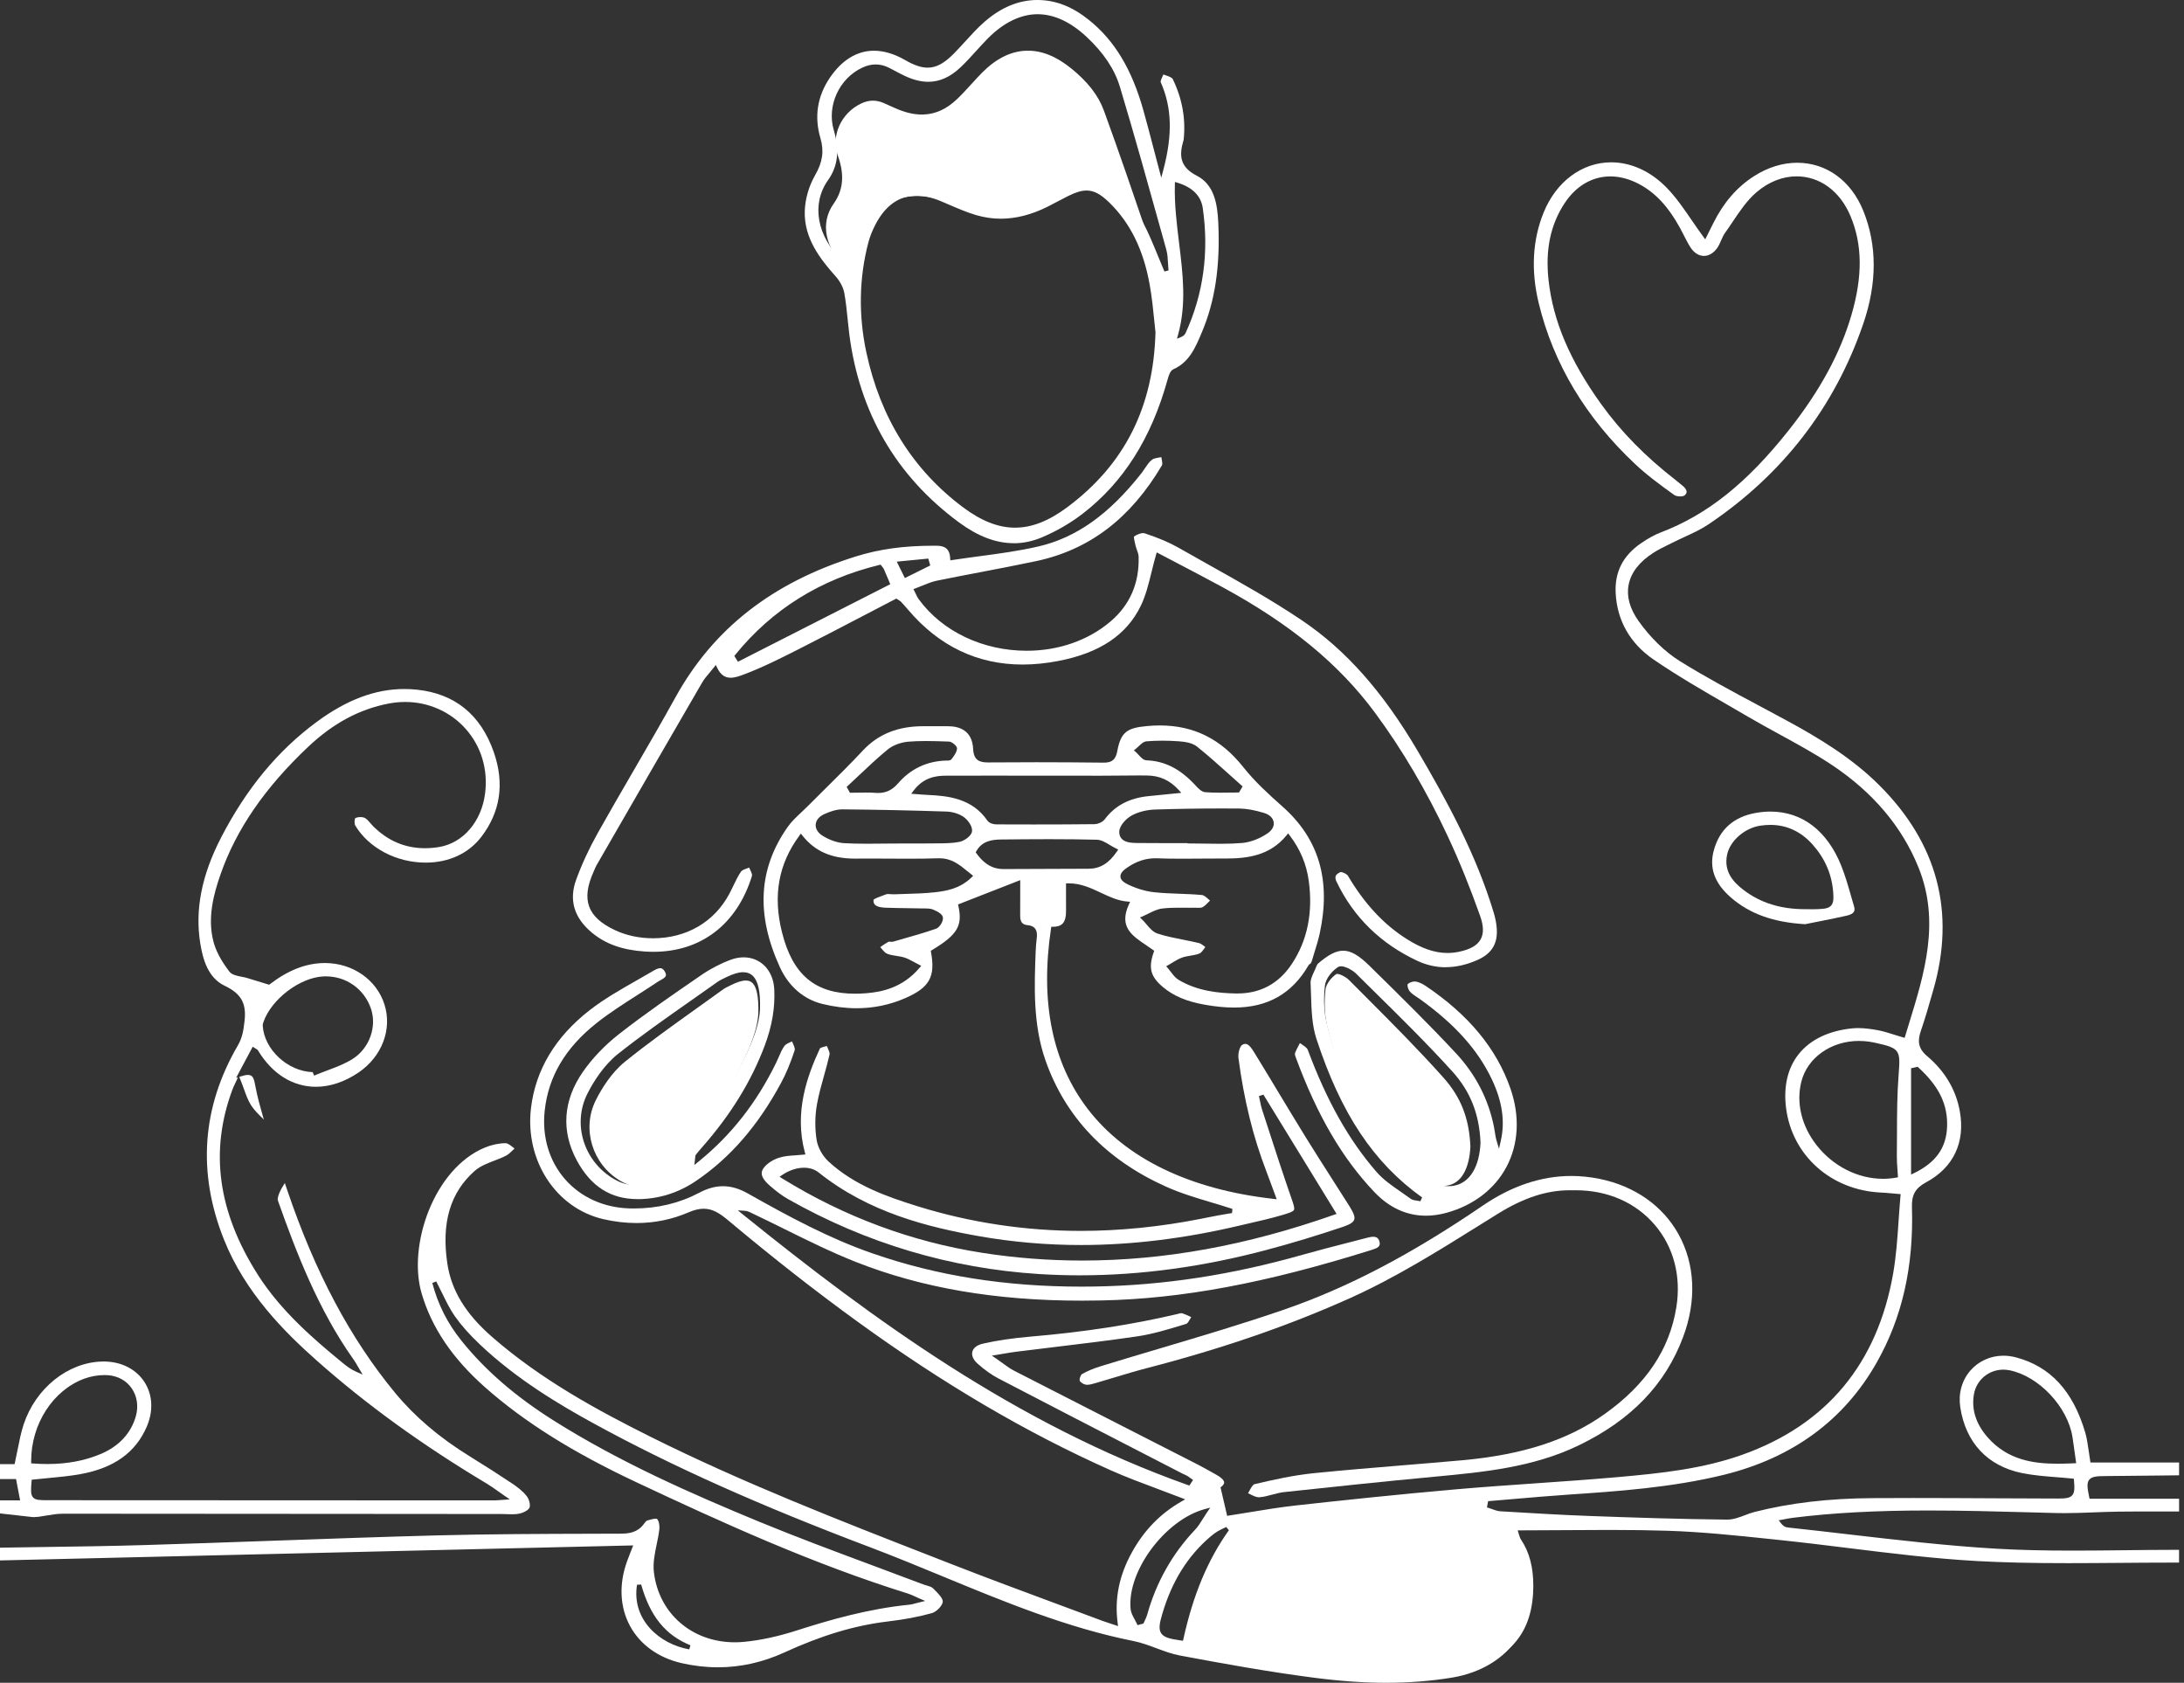 <svg width="431" height="332" viewBox="0 0 431 332" fill="none" xmlns="http://www.w3.org/2000/svg">
<rect x="0" y="0" width="431" height="332" fill="#333333" stroke="none"/>
<path d="M273.67 332C269.231 332 264.581 331.681 259.465 331.021C250.33 329.844 241.295 328.202 232.821 326.613C231.273 326.323 229.732 325.748 228.243 325.193C226.774 324.643 225.251 324.075 223.69 323.764C210.612 321.155 198.191 316.025 186.173 311.062C181.44 309.108 176.546 307.087 171.678 305.247C149.915 297.02 132.638 289.289 117.317 280.918C110.614 277.259 101.984 272.162 94.671 265.22C92.592 263.246 90.977 261.418 89.731 259.636C88.805 258.308 88.065 256.796 87.282 255.195C86.908 254.43 86.52 253.64 86.091 252.817L85.313 253.119C86.453 257.422 88.292 261.052 91.094 264.544C95.757 270.347 101.69 275.481 109.234 280.242C122.257 288.457 136.416 294.692 149.776 300.205C157.161 303.251 164.773 306.083 172.132 308.819C175.418 310.041 178.814 311.306 182.147 312.571C182.378 312.659 182.626 312.73 182.862 312.798C183.367 312.945 183.842 313.079 184.116 313.352L184.314 313.546C185.067 314.289 186.098 315.31 186.051 316.008C186.005 316.756 184.831 317.991 183.927 318.247C181.402 318.966 178.608 319.495 175.136 319.911C168.631 320.697 162.164 322.638 154.779 326.021C150.546 327.962 146.136 328.945 141.68 328.945C139.324 328.945 136.921 328.668 134.531 328.126C129.957 327.084 126.339 324.487 124.344 320.819C122.308 317.071 122.106 312.504 123.772 307.961C123.919 307.554 124.079 307.15 124.294 306.6L124.954 304.898L0 307.861V305.344C2.874 305.293 5.752 305.255 8.626 305.213C15.169 305.121 21.935 305.029 28.588 304.827C36.928 304.575 45.406 304.272 53.603 303.982C64.27 303.604 75.298 303.209 86.15 302.923C96.472 302.65 106.975 302.621 117.128 302.596L122.527 302.579C124.155 302.575 125.83 302.339 127.063 300.667C127.26 300.398 127.53 300.033 127.732 299.978L128.03 299.898C128.476 299.776 129.028 299.621 129.402 299.621C129.596 299.621 129.646 299.663 129.646 299.663C130.025 299.995 130.197 300.965 130.122 301.667C130.012 302.663 129.802 303.692 129.591 304.688C129.217 306.495 128.826 308.365 129.04 310.172C130 318.319 136.568 324.012 145.021 324.012C145.615 324.012 146.221 323.983 146.822 323.924C150.062 323.613 153.534 322.865 157.136 321.71C163.62 319.626 171.345 317.39 179.513 316.588C179.853 316.554 180.182 316.466 180.594 316.352C180.813 316.294 181.065 316.222 181.364 316.151L182.584 315.852L181.427 315.357C181.103 315.218 180.817 315.088 180.556 314.966C180.047 314.735 179.609 314.533 179.151 314.39C160.35 308.533 142.396 300.339 125.611 292.448C112.954 286.498 103.461 280.54 95.727 273.704C89.285 268.006 85.191 261.947 83.205 255.182C80.419 245.686 85.641 230.539 95.706 226.396C97.036 225.849 98.466 225.547 99.733 225.547H99.783C100.2 225.547 100.709 225.946 101.201 226.328C101.315 226.417 101.429 226.505 101.542 226.589C101.45 226.677 101.357 226.77 101.265 226.858C100.802 227.312 100.368 227.74 99.859 228.005C99.14 228.379 98.332 228.69 97.553 228.988C96.173 229.518 94.747 230.064 93.661 231.022C88.843 235.291 87.08 241.262 88.279 249.279C89.075 254.594 91.877 259.195 97.099 263.754C106.747 272.174 117.843 278.208 128.396 283.473C146.473 292.49 165.581 299.936 184.057 307.138L188.008 308.68C194.854 311.352 201.86 313.949 208.635 316.462C211.597 317.558 214.555 318.655 217.513 319.764C217.984 319.941 218.468 320.1 219.032 320.281C219.327 320.378 219.646 320.483 220.004 320.6L220.644 320.815L220.555 320.147C219.933 315.361 220.858 310.814 223.387 306.243C225.79 301.902 228.975 298.629 233.124 296.247L233.886 295.81L233.065 295.49C231.525 294.894 229.993 294.322 228.508 293.768C225.264 292.557 222.205 291.415 219.184 290.07C202.609 282.683 186.3 273.111 169.317 260.813C160.935 254.741 152.557 248.182 143.704 240.766C142.017 239.35 140.616 238.472 138.861 238.472C137.973 238.472 137.001 238.703 135.895 239.182C132.65 240.585 129.187 241.295 125.611 241.295C123.456 241.295 121.243 241.035 119.038 240.522C109.693 238.346 103.566 228.934 104.786 218.631C105.683 211.08 109.588 204.567 116.4 199.273C119.244 197.063 122.476 195.227 125.598 193.449C126.616 192.869 127.635 192.289 128.645 191.697L128.75 191.634C129.217 191.357 129.798 191.016 130.281 191.016C130.513 191.016 130.854 191.084 131.19 191.663C131.388 192.004 131.46 192.289 131.401 192.5C131.304 192.852 130.816 193.121 130.349 193.382C130.151 193.491 129.949 193.605 129.764 193.726C128.455 194.605 127.1 195.47 125.792 196.306C123.086 198.033 120.288 199.815 117.734 201.84C111.553 206.74 108.203 212.408 107.488 219.177C106.949 224.286 108.38 229.076 111.519 232.665C114.633 236.219 119.148 238.262 124.231 238.409C124.534 238.417 124.837 238.421 125.135 238.421C129.772 238.421 134.106 237.371 138.024 235.303C139.644 234.446 141.167 234.03 142.678 234.03C144.268 234.03 145.863 234.493 147.554 235.446C155.591 239.972 163.523 244.283 172.204 247.291C184.911 251.699 198.384 253.842 213.394 253.842C214.248 253.842 215.102 253.834 215.956 253.821C229.526 253.602 242.962 251.556 257.028 247.564C260.062 246.703 263.168 245.909 266.176 245.136C267.384 244.825 268.596 244.514 269.803 244.199C270.152 244.106 270.603 244.005 271.007 244.005C271.68 244.005 272.046 244.291 272.227 244.959C272.492 245.921 271.916 246.216 270.636 246.615L270.531 246.648C249.656 253.178 233.259 256.237 217.362 256.569C216.066 256.594 214.77 256.611 213.507 256.611C196.495 256.611 181.898 254.111 168.888 248.968C164.099 247.077 159.387 244.745 154.83 242.493C152.789 241.484 150.677 240.438 148.585 239.446L148.362 239.337C147.954 239.136 147.491 238.909 146.915 238.875L145.602 238.795L146.624 239.619C172.153 260.212 200.459 280.931 234.407 292.982L234.719 293.091L235.442 291.978L235.11 291.747C235.03 291.692 234.95 291.633 234.87 291.574C234.677 291.431 234.475 291.284 234.256 291.158C234.062 291.049 233.869 290.961 233.675 290.877C233.545 290.818 233.414 290.763 233.288 290.696L225.297 286.578C216.045 281.813 206.48 276.885 197.097 271.99C195.704 271.263 194.295 270.267 192.91 269.027C192.069 268.275 191.698 267.418 191.888 266.674C192.077 265.931 192.83 265.355 193.945 265.099C196.685 264.468 199.781 264.01 203.409 263.699C213.941 262.8 223.383 261.351 232.266 259.266C232.354 259.245 232.447 259.22 232.543 259.195C232.758 259.136 232.981 259.077 233.149 259.077C233.2 259.077 233.242 259.082 233.28 259.094C233.814 259.258 234.319 259.498 234.858 259.75C234.929 259.783 235.005 259.817 235.076 259.855C235.013 259.96 234.95 260.069 234.891 260.174C234.643 260.611 234.361 261.107 234.088 261.191L233.33 261.422C230.423 262.304 227.418 263.216 224.41 263.657C218.897 264.464 213.272 265.141 207.831 265.796C205.378 266.09 202.925 266.389 200.476 266.695C199.794 266.779 199.129 266.893 198.283 267.036C197.837 267.111 197.345 267.195 196.777 267.288L195.738 267.456L196.605 268.048C197.08 268.372 197.505 268.683 197.905 268.973C198.704 269.557 199.399 270.061 200.164 270.452C207.995 274.469 215.969 278.532 223.677 282.465C227.877 284.608 232.076 286.746 236.276 288.894C237.353 289.444 238.43 290.049 239.469 290.637L240.126 291.007C241.026 291.511 241.54 292.024 241.577 292.448C241.598 292.713 241.43 292.995 241.068 293.284L240.866 293.448L242.171 299.062L242.558 299.003C243.833 298.81 245.137 298.591 246.471 298.373C249.492 297.873 252.614 297.36 255.762 297.011C264.409 296.058 275.829 294.835 287.484 293.818C292.673 293.368 297.958 292.999 303.07 292.646C308.326 292.28 313.762 291.902 319.102 291.436C328.073 290.646 336.131 289.767 343.94 286.973C360.523 281.036 370.504 269.006 373.609 251.212C374.198 247.833 374.43 244.468 374.674 240.909C374.783 239.312 374.897 237.657 375.044 236.014L375.082 235.589L374.657 235.556C374.131 235.514 373.672 235.472 373.256 235.434C372.469 235.362 371.846 235.308 371.215 235.282C361.352 234.837 353.639 227.963 352.465 218.563C351.935 214.328 352.802 210.66 354.973 207.954C357.27 205.084 360.948 203.332 365.606 202.882C365.955 202.849 366.326 202.832 366.709 202.832C368.059 202.832 369.439 203.046 370.491 203.235C371.59 203.433 372.675 203.773 373.824 204.139C374.354 204.307 374.901 204.479 375.469 204.643L375.869 204.76L375.991 204.361C376.235 203.555 376.483 202.748 376.731 201.941C379.774 192.071 382.917 181.869 378.629 171.205C375.389 163.141 369.629 156.318 361.508 150.918C358.2 148.717 354.645 146.78 351.211 144.901C349.196 143.8 347.117 142.666 345.11 141.489C343.734 140.683 342.35 139.884 340.965 139.082C336.072 136.254 331.014 133.334 326.293 130.098C321.698 126.951 319.123 122.434 318.845 117.035C318.63 112.883 320.246 109.673 323.785 107.219C325.224 106.224 326.516 105.513 327.736 105.047C336.951 101.526 344.757 95.295 353.033 84.836C359.13 77.134 363.166 69.714 365.37 62.151C367.617 54.444 367.546 48.222 365.156 42.566C363.098 37.696 359.13 34.793 354.54 34.793C351.767 34.793 349.032 35.881 346.625 37.936C344.769 39.524 343.355 41.633 341.984 43.679C341.491 44.415 340.982 45.171 340.465 45.89C340.107 46.385 339.863 46.944 339.627 47.486C339.408 47.986 339.202 48.457 338.92 48.869C338.197 49.915 337.254 50.491 336.261 50.491C335.268 50.491 334.309 49.894 333.61 48.81C333.114 48.041 332.684 47.196 332.272 46.377C332.028 45.902 331.788 45.423 331.531 44.957C329.226 40.751 326.659 38.003 323.452 36.309C321.567 35.314 319.665 34.805 317.793 34.805C314.225 34.805 311.023 36.675 308.78 40.074C305.982 44.31 304.942 49.268 305.595 55.234C306.478 63.298 309.769 71.071 315.954 79.693C319.863 85.147 324.69 90.068 330.707 94.736C330.921 94.904 331.132 95.08 331.342 95.253C331.561 95.438 331.784 95.622 332.011 95.799C332.537 96.206 332.84 96.66 332.844 97.038C332.844 97.295 332.71 97.53 332.423 97.749C332.314 97.837 332.02 97.938 331.565 97.938C331.111 97.938 330.648 97.828 330.421 97.669C327.694 95.715 325.051 93.778 322.72 91.589C312.975 82.462 306.567 71.785 303.667 59.852C302.102 53.407 302.422 47.39 304.61 41.969C307.088 35.835 312.205 32.024 317.957 32.024C321.942 32.024 325.88 33.856 329.049 37.179C330.846 39.066 332.323 41.217 333.884 43.495C334.599 44.537 335.335 45.608 336.11 46.663L336.518 47.217L338.129 43.995C340.149 39.944 342.77 36.923 346.141 34.759C348.842 33.024 351.788 32.108 354.662 32.108C360.426 32.108 365.299 35.646 367.702 41.57C370.449 48.352 370.453 55.852 367.706 63.869C362.08 80.302 351.788 93.626 337.119 103.476C335.676 104.446 334.031 105.198 332.445 105.929C331.658 106.291 330.846 106.665 330.059 107.064C329.752 107.219 329.444 107.371 329.137 107.522C328.195 107.984 327.218 108.463 326.314 109.043C323.528 110.825 321.875 112.951 321.403 115.363C320.957 117.653 321.614 120.056 323.352 122.51C325.683 125.796 328.578 128.611 331.51 130.434C336.602 133.603 341.984 136.477 347.193 139.254C349.011 140.225 350.828 141.195 352.638 142.179C358.874 145.569 365.404 149.465 370.899 154.952C382.37 166.41 385.947 179.991 381.524 195.319L381.242 196.298C380.577 198.617 379.887 201.017 379.088 203.332C378.444 205.189 378.402 206.752 380.274 208.332C383.809 211.319 385.993 214.988 386.759 219.24C387.861 225.375 385.505 230.35 380.123 233.249C377.998 234.392 377.236 235.724 377.312 238.157C377.67 249.917 375.389 259.956 370.336 268.855C363.889 280.208 353.728 287.65 340.136 290.982C329.878 293.495 319.114 294.226 309.617 294.869C306.028 295.112 302.384 295.427 298.858 295.73C297.234 295.869 295.614 296.007 293.99 296.142L293.67 296.167L293.443 297.402L293.804 297.511C294.027 297.579 294.25 297.659 294.469 297.743C294.987 297.932 295.517 298.129 296.085 298.163L297.604 298.255C302.885 298.57 308.342 298.898 313.72 299.091C322.38 299.406 331.607 299.717 340.831 299.806H340.877C342.064 299.806 343.229 299.364 344.353 298.936C344.98 298.696 345.628 298.453 346.259 298.293C353.273 296.516 360.86 295.625 369.46 295.57C372.145 295.553 374.834 295.545 377.518 295.545C382.786 295.545 388.143 295.574 393.323 295.6C397.568 295.621 401.814 295.642 406.056 295.65H406.123C407.629 295.65 408.429 295.558 408.917 295.032C409.447 294.457 409.409 293.49 409.291 292.087L409.262 291.742L408.917 291.705C407.869 291.595 406.805 291.511 405.774 291.431C403.527 291.255 401.204 291.07 398.991 290.616C392.237 289.225 387.928 284.633 386.855 277.679C386.435 274.964 387.133 272.389 388.82 270.427C390.436 268.548 392.814 267.468 395.347 267.468C396.167 267.468 397 267.578 397.829 267.796C404.621 269.586 409.098 274.435 411.505 282.616C411.837 283.75 412.01 284.961 412.19 286.238C412.279 286.868 412.371 287.515 412.485 288.192L412.544 288.541H430.031V291.066L425.954 291.112C422.432 291.15 418.91 291.192 415.388 291.217C413.865 291.23 412.826 291.284 412.3 291.94C411.803 292.557 411.896 293.495 412.291 295.352L412.363 295.684H430.031V298.205H424.254C422.432 298.205 420.269 298.205 418.044 298.234C416.449 298.255 414.825 298.318 413.259 298.377C411.315 298.453 409.304 298.528 407.335 298.528C406.767 298.528 406.199 298.52 405.631 298.507C403.859 298.461 402.092 298.415 400.32 298.364C393.853 298.188 387.163 298.007 380.586 298.007C370.193 298.007 361.668 298.465 353.757 299.457C353.277 299.516 352.806 299.608 352.343 299.696C352.129 299.738 351.914 299.776 351.699 299.818L351.022 299.94L351.438 300.486C351.855 301.037 352.263 301.301 352.764 301.356C356.845 301.789 360.99 302.272 365.004 302.739C374.451 303.835 384.217 304.974 393.857 305.541C398.288 305.802 403.106 305.924 409.018 305.924C412.426 305.924 415.893 305.886 419.247 305.848C422.596 305.81 426.064 305.768 429.468 305.768H430.023V308.289C429.417 308.289 428.807 308.289 428.201 308.289C424.848 308.289 421.439 308.319 418.14 308.344C414.846 308.369 411.437 308.398 408.088 308.398C400.872 308.398 395.321 308.268 390.091 307.978C381.655 307.508 373.104 306.449 364.836 305.428C360.405 304.881 355.823 304.314 351.308 303.844L349.431 303.646C342.783 302.949 335.912 302.23 329.125 302.007C325.708 301.898 322.034 301.844 317.562 301.844C314.654 301.844 311.696 301.865 308.835 301.886C305.965 301.907 302.998 301.928 300.074 301.928H299.506L299.674 302.47C299.872 303.112 300.087 303.772 300.301 304.44C300.777 305.915 301.273 307.445 301.66 308.991C302.94 314.075 302.203 319.079 299.578 323.08C296.851 327.235 292.222 330.042 286.542 330.979C282.473 331.651 278.139 331.996 273.653 331.996L273.67 332ZM281.227 296.932C280.584 296.932 279.94 296.969 279.313 297.041C271.284 297.982 263.147 299.138 255.278 300.259C253.313 300.541 251.352 300.818 249.387 301.096C248.718 301.188 247.961 301.575 247.359 302.121C242.318 306.701 239.006 312.688 236.945 320.966C236.57 322.466 236.457 323.348 236.865 324.017C237.311 324.743 238.321 325.029 239.705 325.357C250.203 327.828 261.022 328.765 271.209 329.513H271.238H271.268C272.694 329.403 274.15 329.315 275.559 329.231C278.69 329.038 281.926 328.84 285.09 328.424C294.057 327.248 298.854 322.453 299.342 314.176C299.767 306.974 297.007 301.995 291.133 299.381C287.379 297.709 284.232 296.932 281.227 296.932ZM125.712 312.659C124.601 319.579 130.197 324.395 136.025 325.407L136.257 324.605C131.304 322.588 128.304 318.886 126.532 312.613L125.712 312.659ZM241.99 301.264C241.821 301.348 241.653 301.428 241.481 301.507C241.085 301.696 240.677 301.89 240.286 302.121C239.844 302.386 239.398 302.713 238.88 303.155C234.378 306.995 231.268 311.983 229.371 318.403C228.811 320.298 228.622 321.407 229.143 322.214C229.686 323.05 230.843 323.344 233.073 323.655L233.456 323.71L233.541 323.332C235.48 314.588 238.333 307.772 242.52 301.89L241.99 301.272V301.264ZM237.736 297.738C229.901 299.881 222.39 310.008 223.118 317.445C223.189 318.172 223.551 318.832 223.905 319.474C224.06 319.76 224.208 320.029 224.33 320.302L224.477 320.63L225.651 320.315L225.731 320.13C225.798 319.979 225.87 319.832 225.941 319.68C226.105 319.336 226.274 318.983 226.383 318.596C228.167 312.18 231.361 306.516 235.872 301.768C236.419 301.192 236.844 300.512 237.336 299.722C237.584 299.322 237.87 298.869 238.199 298.381L238.834 297.44L237.74 297.738H237.736ZM395.342 270.221C392.464 270.221 390.028 272.263 389.544 275.078C389.031 278.065 389.931 280.91 392.216 283.536C396.235 288.154 401.499 288.78 406.114 288.78C407.032 288.78 408.033 288.755 409.258 288.696L409.72 288.675L409.657 288.217C409.573 287.612 409.493 287.053 409.422 286.519C409.27 285.427 409.144 284.486 408.993 283.528C408.046 277.544 402.353 271.506 396.559 270.342C396.159 270.263 395.751 270.221 395.351 270.221H395.342ZM366.852 205.366C361.36 205.366 356.69 208.66 355.491 213.383C354.43 217.551 355.512 222.11 358.461 225.891C361.718 230.072 366.629 232.568 371.594 232.568C372.461 232.568 373.332 232.492 374.186 232.341L374.552 232.274L374.531 231.904C374.506 231.476 374.476 231.055 374.447 230.639C374.384 229.761 374.32 228.929 374.333 228.097C374.35 226.665 374.354 225.232 374.358 223.803C374.367 219.937 374.375 215.942 374.682 212.046L374.691 211.916C375.053 207.265 374.956 206.807 370.306 205.786C369.864 205.689 369.351 205.58 368.833 205.508C368.177 205.416 367.512 205.37 366.86 205.37L366.852 205.366ZM377.14 210.756V231.732L377.746 231.438C381.995 229.375 384.061 226.501 384.242 222.391C384.436 217.988 382.694 214.357 378.6 210.618L378.44 210.471L377.144 210.756H377.14Z" fill="white"/>
<path d="M6.801 299.323C6.666 299.323 6.532 299.319 6.402 299.302C4.722 299.125 3.041 298.932 1.361 298.738L0 298.582V296.012H3.97L3.167 291.805H0V288.861H2.882L2.953 288.533C3.142 287.679 3.31 286.837 3.47 286.025C3.814 284.288 4.138 282.643 4.654 281.066C7.003 273.914 13.362 268.794 20.125 268.618C20.235 268.618 20.344 268.614 20.449 268.614C23.877 268.614 26.805 270.073 28.477 272.614C30.123 275.121 30.304 278.344 28.968 281.457C26.775 286.564 22.499 289.63 15.895 290.829C13.795 291.212 11.619 291.414 9.515 291.612C8.54 291.704 7.57 291.793 6.599 291.902L6.255 291.94L6.225 292.285C6.095 293.959 6.02 294.881 6.532 295.436C7.011 295.953 7.809 295.979 9.296 295.979C35.206 296 61.12 296.008 87.03 296.012H97.712C97.939 296.012 98.157 295.995 98.523 295.966C98.746 295.949 99.027 295.924 99.401 295.899L100.602 295.814L99.611 295.133C99.111 294.788 98.662 294.472 98.25 294.178C97.448 293.61 96.754 293.122 96.028 292.685C83.287 285.062 72.306 277.115 62.456 268.382C56.155 262.8 48.392 255.047 44.208 244.58C38.911 231.333 39.835 218.431 46.951 206.232C47.871 204.658 48.056 203.131 48.249 201.516C48.682 197.961 47.615 196.051 44.322 194.474C41.028 192.896 40.033 189.228 39.537 186.208C38.436 179.548 39.781 172.679 43.649 165.208C48.657 155.536 54.827 148.078 62.519 142.411C68.429 138.053 74.079 135.937 79.788 135.937C80.624 135.937 81.477 135.983 82.317 136.072C89.785 136.867 94.877 141.015 97.448 148.397C99.59 154.552 98.762 160.176 94.982 165.111C92.474 168.384 88.576 170.188 84.001 170.188C78.217 170.188 72.756 167.303 70.088 162.831C69.9 162.511 69.958 161.602 70.101 161.43C70.324 161.295 70.723 161.199 71.143 161.199C71.437 161.199 71.71 161.245 71.912 161.333C72.328 161.51 72.684 161.926 73.063 162.368C73.231 162.566 73.403 162.768 73.588 162.953C76.469 165.864 79.927 167.345 83.862 167.345C84.753 167.345 85.677 167.269 86.614 167.117C91.382 166.348 95.049 162.074 95.738 156.483C96.318 151.767 94.965 147.274 91.928 143.833C88.933 140.438 84.573 138.491 79.969 138.491C78.893 138.491 77.797 138.596 76.717 138.802C70.933 139.908 65.732 142.701 60.822 147.333C52.273 155.402 46.611 163.638 43.515 172.519C42.15 176.431 40.915 181.059 42.108 185.715C42.582 187.571 43.607 189.518 45.25 191.668C45.754 192.328 46.728 192.518 47.674 192.703C48.069 192.779 48.438 192.85 48.766 192.951C49.652 193.224 50.543 193.498 51.513 193.792L53.114 194.28L53.286 194.15C56.907 191.386 60.419 190.027 64.023 189.998H64.132C69.584 189.998 74.302 193.275 75.864 198.151C77.431 203.039 75.394 208.432 70.79 211.574C68.068 213.43 65.153 214.414 62.355 214.414C57.768 214.414 53.706 211.869 50.921 207.25C50.824 207.09 50.685 207.01 50.526 206.922C50.455 206.88 50.366 206.829 50.257 206.758L49.875 206.505L46.59 212.66L46.964 212.533L46.716 213.08C46.602 213.329 46.497 213.551 46.397 213.766C46.187 214.204 46.01 214.582 45.859 214.986C41.343 227.156 42.994 239.107 50.904 251.53C55.411 258.606 61.851 264.163 67.534 268.816C68.454 269.569 69.248 270.183 70.366 270.666L71.567 271.184L70.895 270.061C70.786 269.88 70.681 269.699 70.576 269.514C70.345 269.11 70.109 268.698 69.832 268.307C62.783 258.412 58.398 246.894 54.844 236.869C54.68 236.403 55.075 235.485 55.21 235.183C55.453 234.619 55.798 234.068 56.159 233.487C56.176 233.458 56.193 233.433 56.209 233.403C56.356 233.828 56.508 234.27 56.655 234.711C62.158 251.008 69.147 264.138 78.015 274.848C81.909 279.551 86.744 283.653 92.789 287.38C95.914 289.307 98.624 291.044 101.081 292.693C102.005 293.311 103.165 294.157 103.967 295.204C104.438 295.819 104.702 296.925 104.496 297.438C104.299 297.93 103.329 298.448 102.539 298.62C102.123 298.713 101.652 298.755 101.056 298.755C100.728 298.755 100.401 298.742 100.073 298.73C99.737 298.717 99.405 298.704 99.073 298.704L80.565 298.688C60.755 298.667 40.268 298.646 20.121 298.646H12.337C11.262 298.646 10.191 298.831 9.153 299.007C8.632 299.096 8.091 299.188 7.565 299.256C7.284 299.289 7.036 299.306 6.809 299.306L6.801 299.323ZM20.579 271.293C19.285 271.293 17.899 271.542 16.672 271.987C10.447 274.263 6.12 280.977 6.15 288.314V288.705L6.54 288.734C7.494 288.806 8.435 288.84 9.338 288.84C13.22 288.84 16.639 288.204 19.789 286.896C23.444 285.382 25.876 282.774 26.821 279.358C27.359 277.414 27.048 275.42 25.973 273.88C24.923 272.379 23.28 271.47 21.348 271.319C21.1 271.298 20.84 271.289 20.583 271.289L20.579 271.293ZM61.99 212.214L62.376 212.05C63.111 211.743 63.876 211.452 64.619 211.175C66.304 210.544 68.047 209.892 69.584 208.924C72.911 206.825 74.453 202.513 73.172 198.895C71.819 195.088 68.333 192.627 64.287 192.627C64.14 192.627 63.993 192.627 63.846 192.636C59.2 192.846 53.555 197.124 52 201.617C51.92 201.848 51.832 202.101 51.849 202.37C52.135 207.082 56.797 211.377 61.704 211.52L61.99 212.205V212.214ZM51.9 220.711C51.009 219.841 50.169 219.02 49.568 218.091C48.976 217.169 48.594 216.118 48.153 214.898C47.947 214.326 47.732 213.732 47.48 213.114L47.216 212.466L47.581 212.344C48.119 212.163 48.568 212.075 48.925 212.075C49.896 212.075 50.114 212.723 50.404 214.313L50.417 214.393C50.757 216.248 51.265 218.044 51.799 219.942C51.887 220.253 51.975 220.568 52.063 220.884C52.005 220.829 51.95 220.774 51.891 220.716L51.9 220.711Z" fill="white"/>
<path d="M213.18 251.614C210.467 251.614 207.724 251.526 205.032 251.357C187.561 250.249 170.914 245.284 155.563 236.598C154.415 235.946 153.254 235.095 151.912 233.92C150.406 232.601 149.989 231.59 150.561 230.647C151.104 229.75 152.328 228.878 153.679 228.427C154.714 228.082 155.875 228.006 156.994 227.93C157.477 227.896 157.978 227.867 158.458 227.812L158.941 227.757L158.815 227.286C156.708 219.392 159.307 212.224 161.806 206.858C161.878 206.706 162.475 206.55 162.795 206.466C162.921 206.432 163.047 206.398 163.174 206.365C163.228 206.495 163.287 206.63 163.346 206.761C163.556 207.237 163.779 207.725 163.704 208.058C163.392 209.444 163.001 210.842 162.622 212.198C162.109 214.035 161.575 215.934 161.23 217.842C160.818 220.121 160.792 222.551 161.15 224.872C161.381 226.372 162.311 228.056 163.514 229.164C168.621 233.869 175.054 236.118 181.2 238.022C191.545 241.223 202.339 242.845 213.29 242.845C221.009 242.845 229.007 242.04 237.059 240.448L238.127 240.233C238.868 240.086 239.608 239.934 240.348 239.8C241.072 239.665 241.8 239.547 242.427 239.442L243.142 239.324L243.205 238.506C241.867 238.064 240.466 237.647 239.116 237.243C236.099 236.341 232.978 235.411 230.067 234.101C218.237 228.777 210.248 220.399 206.319 209.204C203.82 202.09 204.119 194.449 204.384 187.706C204.418 186.863 204.489 185.958 204.603 185.023C204.666 184.492 204.695 183.725 204.249 183.178C203.938 182.794 203.458 182.584 202.79 182.525C201.746 182.436 201.309 181.872 201.326 180.634C201.342 179.286 201.338 177.963 201.334 176.43C201.334 175.748 201.334 173.646 201.334 173.646L189.067 178.439L189.142 178.789C189.988 182.664 188.915 184.441 183.934 187.436L183.686 187.588L183.737 187.874C184.612 192.714 183.434 194.824 178.693 196.905C175.647 198.24 172.403 198.918 169.051 198.918C166.871 198.918 164.595 198.632 162.286 198.067C158.609 197.17 155.635 194.596 153.91 190.827C149.148 180.415 149.657 171.351 155.467 163.12C156.199 162.084 157.175 161.17 158.117 160.286C158.525 159.902 158.95 159.506 159.35 159.102C160.511 157.931 161.684 156.773 162.854 155.615C165.323 153.172 167.877 150.649 170.287 148.067C173.299 144.844 177.182 143.278 182.159 143.278H183.362H187.073C189.239 143.278 191.856 144.053 192.041 147.738C192.15 149.97 193.244 150.421 194.969 150.421H195.057C198.288 150.396 201.477 150.383 204.535 150.383C209.066 150.383 213.513 150.413 217.762 150.463H217.85C219.466 150.463 220.181 149.848 220.488 148.189C221.203 144.331 222.52 143.602 226.377 143.244C227.236 143.164 228.085 143.126 228.897 143.126C235.59 143.126 240.967 145.809 245.342 151.331C247.618 154.203 250.415 156.752 253.087 159.119C260.293 165.5 262.699 173.684 260.445 184.138C260.167 185.427 259.763 186.716 259.376 187.967C259.195 188.548 259.014 189.125 258.846 189.706L258.627 190.115C258.514 190.17 258.345 190.258 258.24 190.431C254.98 196.05 250.171 198.783 243.537 198.783C241.762 198.783 239.865 198.598 237.74 198.219C234.152 197.579 231.615 196.509 229.52 194.757C227.055 192.693 226.588 190.957 227.673 187.883L227.778 187.588L227.526 187.402C227.08 187.078 226.609 186.758 226.15 186.45C223.382 184.593 220.77 182.841 222.772 178.456L223.02 177.913L222.423 177.862C220.593 177.706 218.982 176.944 217.27 176.14C215.322 175.221 213.307 174.274 210.926 174.274L210.374 174.282V174.695C210.374 175.285 210.374 175.836 210.37 176.363C210.366 177.487 210.362 178.46 210.379 179.454C210.404 180.84 210.185 181.72 209.685 182.23C209.281 182.643 208.675 182.841 207.825 182.845H207.463L207.409 183.203C205.234 197.713 207.678 209.692 214.678 218.811C222.154 228.554 234.808 234.678 251.274 236.523L251.951 236.598C251.951 236.598 251.32 234.888 251.126 234.362C250.71 233.225 250.314 232.146 249.898 231.064C247.294 224.312 245.493 217.017 244.404 208.761C244.278 207.809 244.66 206.445 245.14 206.146C245.355 206.011 245.561 205.944 245.746 205.944C246.469 205.944 247.088 206.95 247.5 207.616C249.149 210.29 250.794 213.024 252.388 215.669C254.067 218.453 255.804 221.334 257.542 224.152C259.338 227.062 261.21 229.994 263.023 232.824C264.126 234.551 265.232 236.278 266.326 238.009C267.154 239.324 267.432 240.111 267.243 240.642C267.062 241.156 266.376 241.59 265.026 242.045C260.036 243.729 254.98 245.262 249.99 246.589C237.505 249.921 225.111 251.61 213.155 251.61L213.18 251.614ZM158.664 230.382C157.267 230.382 155.744 230.887 154.377 231.801L153.834 232.167L154.39 232.513C166.653 240.082 179.959 245.018 193.934 247.187C200.383 248.19 206.98 248.695 213.542 248.695C229.73 248.695 245.998 245.743 263.272 239.665L263.764 239.492L249.326 215.96L248.442 216.25L248.526 216.625C248.577 216.853 248.623 217.084 248.67 217.312C248.771 217.821 248.88 218.344 249.044 218.853C249.448 220.096 249.852 221.338 250.256 222.581C251.686 226.987 253.167 231.544 254.711 235.996L254.812 236.283C255.262 237.58 255.535 238.363 255.354 238.713C255.165 239.079 254.286 239.353 252.864 239.77C250.828 240.368 248.712 240.853 246.667 241.32C245.952 241.484 245.241 241.649 244.526 241.817C233.828 244.348 223.323 245.633 213.307 245.633C206.529 245.633 199.777 245.048 193.236 243.894C183.11 242.108 171.432 239.214 161.558 231.321C160.788 230.706 159.787 230.382 158.664 230.382ZM157.717 164.915C153.628 170.474 152.513 176.687 154.314 183.906C156.405 192.305 160.851 196.05 168.735 196.05C169.421 196.05 170.144 196.02 170.889 195.961C173.804 195.734 178.07 194.971 181.452 190.953L181.797 190.545L181.322 190.304C180.969 190.128 180.645 189.951 180.342 189.782C179.681 189.424 179.113 189.112 178.482 188.915C177.956 188.75 177.41 188.666 176.884 188.586C176.227 188.485 175.605 188.388 175.049 188.152C174.646 187.984 174.301 187.562 173.935 187.12C173.863 187.032 173.787 186.943 173.716 186.855C173.779 186.813 173.842 186.771 173.901 186.724C174.393 186.383 174.86 186.063 175.361 185.793C175.361 185.793 175.386 185.781 175.466 185.781C175.533 185.781 175.605 185.785 175.672 185.793C175.769 185.802 175.861 185.81 175.958 185.81C176.093 185.81 176.206 185.793 176.312 185.764C176.821 185.617 177.334 185.473 177.843 185.326C180.106 184.686 182.449 184.02 184.713 183.233C185.436 182.98 186.189 181.758 186.076 181.017C185.996 180.469 185.352 179.943 184.17 179.459C183.64 179.24 183.055 179.235 182.491 179.231C182.378 179.231 182.268 179.231 182.159 179.231C181.208 179.21 180.262 179.197 179.311 179.181C177.834 179.16 176.307 179.138 174.805 179.084C174.09 179.058 173.085 178.962 172.639 178.465C172.437 178.241 172.353 177.934 172.382 177.538C172.509 177.302 173.733 176.856 174.322 176.645C174.519 176.573 174.705 176.506 174.873 176.443C174.978 176.401 175.113 176.384 175.289 176.384C175.437 176.384 175.592 176.396 175.748 176.409C175.925 176.422 176.105 176.439 176.282 176.439C176.324 176.439 176.366 176.439 176.408 176.439C177.17 176.405 177.935 176.384 178.697 176.363C180.569 176.308 182.508 176.253 184.406 176.047C186.749 175.79 189.437 175.335 191.7 173.128L192.045 172.791L191.667 172.492C191.406 172.286 191.149 172.079 190.901 171.873C189.298 170.567 187.788 169.333 185.39 169.333C185.31 169.333 185.23 169.333 185.15 169.333C183.434 169.392 181.558 169.417 179.248 169.417C177.977 169.417 176.703 169.409 175.432 169.4C174.158 169.392 172.883 169.384 171.612 169.384C170.729 169.384 169.85 169.384 168.966 169.396H168.697C164.112 169.396 160.835 167.964 158.386 164.889L158.045 164.46L157.721 164.902L157.717 164.915ZM237.664 187.12C237.361 187.55 237.071 187.958 236.735 188.106C236.2 188.333 235.603 188.434 234.968 188.54C234.417 188.632 233.845 188.725 233.302 188.915C232.612 189.155 231.981 189.542 231.375 189.913C231.114 190.073 230.858 190.233 230.593 190.38L230.138 190.633L230.483 191.025C230.681 191.248 230.866 191.492 231.064 191.753C231.506 192.339 231.964 192.941 232.591 193.316C236.373 195.582 240.622 195.944 243.903 196.003C244.004 196.003 244.105 196.003 244.206 196.003C248.754 196.003 252.359 194.049 254.921 190.199C258.005 185.566 259.132 180.048 258.278 173.802C257.828 170.491 256.599 167.564 254.53 164.843L254.206 164.418L253.869 164.83C250.6 168.828 246.158 169.379 241.85 169.379H240.719C239.482 169.379 238.241 169.388 237.004 169.396C235.767 169.405 234.53 169.417 233.298 169.417C231.4 169.417 229.844 169.392 228.397 169.337C228.275 169.333 228.148 169.329 228.026 169.329C226.074 169.329 224.312 169.906 222.482 171.144C221.813 171.595 221.051 172.214 221.11 172.976C221.169 173.739 222.023 174.227 222.659 174.531C224.354 175.335 226.121 175.853 227.77 176.03C229.415 176.207 231.089 176.266 232.713 176.329C234.194 176.384 235.721 176.439 237.21 176.582C237.597 176.62 238.043 177.016 238.468 177.395C238.573 177.487 238.678 177.584 238.788 177.677C238.716 177.749 238.645 177.824 238.573 177.896C238.161 178.321 237.774 178.726 237.319 178.978C237.117 179.092 236.815 179.105 236.575 179.105C236.444 179.105 236.31 179.101 236.179 179.096C236.041 179.092 235.898 179.088 235.763 179.088H235.658C235.363 179.096 235.065 179.096 234.77 179.096C234.408 179.096 234.046 179.096 233.685 179.088C233.319 179.088 232.957 179.084 232.591 179.084C231.615 179.084 230.462 179.105 229.314 179.252C228.376 179.374 227.501 179.812 226.655 180.238C226.293 180.419 225.923 180.604 225.557 180.76L224.972 181.009L225.427 181.451C225.704 181.72 225.969 182.032 226.247 182.361C226.886 183.115 227.547 183.894 228.422 184.18C230.088 184.728 231.838 185.069 233.533 185.406C234.543 185.604 235.586 185.81 236.596 186.055C236.949 186.143 237.298 186.404 237.669 186.686C237.732 186.737 237.799 186.787 237.866 186.838C237.799 186.931 237.736 187.019 237.673 187.112L237.664 187.12ZM207.034 165.563C203.757 165.563 200.543 165.593 197.565 165.626C195.693 165.647 193.804 165.938 192.68 167.922L192.546 168.158L192.706 168.377C193.762 169.813 195.318 171.46 198.023 171.46H198.078C200.993 171.435 203.955 171.431 206.82 171.426C209.495 171.422 212.167 171.418 214.842 171.397C217.105 171.38 218.818 170.335 220.404 168.015L220.677 167.61L220.24 167.395C219.815 167.189 219.407 166.945 219.011 166.705C218.145 166.182 217.324 165.69 216.437 165.669C213.568 165.597 210.492 165.563 207.034 165.563ZM234.354 166.406H234.774C235.771 166.406 236.773 166.422 237.774 166.439C238.779 166.456 239.785 166.473 240.79 166.473C242.46 166.473 243.827 166.422 245.085 166.317C246.751 166.178 248.67 165.445 250.218 164.359C251.067 163.76 251.48 162.973 251.354 162.198C251.219 161.364 250.508 160.698 249.41 160.374C247.487 159.801 245.952 159.532 244.568 159.519C243.39 159.511 242.212 159.506 241.034 159.506C236.587 159.506 232.195 159.578 227.98 159.713C226.297 159.768 224.665 160.176 223.378 160.867C222.229 161.482 220.951 162.863 220.883 164.022C220.85 164.616 221.009 165.108 221.359 165.483C222.023 166.195 223.21 166.305 224.278 166.317C225.78 166.334 227.282 166.338 228.784 166.338C229.781 166.338 230.782 166.338 231.779 166.338C232.637 166.338 233.495 166.338 234.349 166.338V166.414L234.354 166.406ZM166.224 159.679C164.919 159.679 163.577 160.214 162.681 160.614C161.646 161.077 161.024 161.831 160.969 162.686C160.914 163.516 161.415 164.321 162.345 164.894C163.746 165.757 165.256 166.275 166.594 166.351C167.881 166.427 169.282 166.46 170.998 166.46C171.983 166.46 172.967 166.448 173.952 166.439C174.932 166.427 175.916 166.418 176.896 166.418H177.317V166.41C177.889 166.41 178.465 166.41 179.038 166.414C179.753 166.414 180.468 166.418 181.183 166.418C182.134 166.418 183.085 166.414 184.035 166.397C184.368 166.393 184.696 166.389 185.028 166.389C186.446 166.38 187.914 166.372 189.328 166.098C190.253 165.917 191.709 164.957 191.826 164.001C191.948 162.99 190.939 161.705 190.156 161.166C189.26 160.547 187.998 160.155 186.77 160.113C179.538 159.877 172.828 159.734 166.257 159.679H166.215H166.224ZM193.635 153.033C191.305 153.033 188.974 153.033 186.644 153.037C184.713 153.037 182.243 153.378 180.291 155.985L179.828 156.604L180.598 156.659C180.952 156.684 181.259 156.71 181.541 156.731C182.088 156.773 182.529 156.811 182.971 156.828C187.153 156.996 191.869 157.544 194.851 161.89C195.184 162.379 196.012 162.644 196.622 162.644C199.087 162.653 201.553 162.661 204.014 162.661C208.305 162.661 212.209 162.644 215.953 162.602C216.617 162.594 217.572 162.232 218.018 161.638C220.046 158.929 222.894 157.434 226.722 157.063C227.892 156.95 229.061 156.832 230.332 156.701L233.129 156.419L232.557 155.8C230.82 153.917 228.847 153.028 226.344 152.999C225.809 152.995 225.271 152.99 224.737 152.99C223.5 152.99 222.263 153.003 221.022 153.016C219.785 153.028 218.553 153.041 217.316 153.041C213.395 153.041 209.487 153.037 205.579 153.033C201.595 153.028 197.611 153.024 193.627 153.024L193.635 153.033ZM170.902 156.36C171.604 156.36 172.18 156.381 172.719 156.423C172.912 156.44 173.102 156.448 173.287 156.448C174.873 156.448 176.089 155.863 177.229 154.545C179.702 151.689 182.874 150.181 186.66 150.055H186.934C187.174 150.055 187.578 150.055 187.792 149.764L187.88 149.646C188.288 149.099 188.747 148.479 188.856 147.784C188.89 147.578 188.806 147.359 188.604 147.115C188.352 146.811 187.767 146.327 187.258 146.306L186.963 146.298C185.579 146.247 184.153 146.197 182.744 146.197C181.452 146.197 180.308 146.239 179.252 146.327C177.75 146.453 176.19 147.043 175.184 147.869C173.22 149.478 171.343 151.247 169.526 152.961C168.794 153.652 168.066 154.338 167.326 155.021L167.082 155.248L167.725 156.402H167.974C168.466 156.402 168.954 156.394 169.446 156.385C169.93 156.377 170.418 156.368 170.902 156.368V156.36ZM229.377 146.129C228.317 146.129 227.269 146.171 226.272 146.255C225.671 146.306 225.187 146.774 224.716 147.228C224.526 147.414 224.345 147.586 224.169 147.721L223.761 148.037L224.152 148.374C224.329 148.526 224.505 148.724 224.699 148.934C225.17 149.448 225.654 149.983 226.264 150.004C229.831 150.139 232.86 151.672 235.805 154.823L235.931 154.962C236.457 155.53 237.109 156.238 237.849 156.293C238.682 156.36 239.6 156.39 240.731 156.39C241.32 156.39 241.913 156.381 242.502 156.373C243.091 156.364 243.676 156.356 244.261 156.356H244.501L245.22 155.151L244.959 154.92C244.164 154.216 243.377 153.509 242.591 152.801C240.538 150.96 238.417 149.052 236.23 147.3C235.275 146.533 233.802 146.336 232.625 146.251C231.518 146.171 230.429 146.129 229.381 146.129H229.377Z" fill="white"/>
<path d="M285.309 190.835C283.404 190.835 281.525 190.411 279.729 189.575C272.477 186.2 267.104 180.945 263.758 173.951C263.543 173.502 263.488 173.128 263.59 172.847C263.699 172.545 263.99 172.306 264.525 172.062C264.525 172.062 264.546 172.054 264.601 172.054C265.031 172.054 265.819 172.465 266.008 172.788C269.274 178.313 273.075 182.397 277.631 185.273C280.598 187.145 283.147 188.014 285.659 188.014C286.4 188.014 287.15 187.934 287.888 187.783C290.142 187.317 291.503 186.54 292.182 185.348C292.822 184.215 292.801 182.72 292.119 180.777C290.138 175.169 287.989 169.867 285.726 165.027C281.533 156.052 276.687 147.829 271.322 140.583C264.23 131 254.668 123.133 241.226 115.825C238.288 114.23 235.33 112.681 232.473 111.186C231.2 110.523 229.953 109.868 228.735 109.226L228.276 108.982L228.132 109.478C227.795 110.636 227.513 111.791 227.239 112.903C226.653 115.287 226.097 117.537 225.107 119.565C222.313 125.291 217.007 128.834 208.883 130.399C206.447 130.87 204.066 131.109 201.799 131.109C192.903 131.109 185.309 127.478 179.228 120.321C178.756 119.762 178.276 119.229 177.825 118.738C177.732 118.633 177.631 118.574 177.467 118.469C177.378 118.415 177.256 118.339 177.096 118.23L176.889 118.092L176.666 118.205C174.82 119.162 172.966 120.132 171.099 121.106C166.641 123.431 162.035 125.841 157.446 128.162C154.205 129.803 150.535 131.659 146.818 133.057C146.043 133.35 145.073 133.711 144.184 133.711C143.029 133.711 142.195 133.103 141.555 131.797L141.26 131.197L140.847 131.726C140.568 132.078 140.295 132.402 140.029 132.717C139.473 133.371 138.95 133.993 138.546 134.689C131.993 145.969 125.364 157.458 118.955 168.57L117.749 170.66C117.568 170.975 117.433 171.302 117.298 171.621C117.239 171.76 117.185 171.898 117.121 172.033C114.665 177.511 115.916 180.94 121.314 183.489C123.561 184.551 126.173 185.113 128.866 185.113C135.448 185.113 140.935 181.927 143.914 176.369C144.197 175.84 144.462 175.29 144.715 174.761C145.17 173.808 145.642 172.826 146.232 171.966C146.434 171.672 146.957 171.487 147.458 171.311C147.585 171.265 147.716 171.223 147.842 171.172C147.901 171.302 147.96 171.433 148.023 171.563C148.238 172.016 148.478 172.528 148.394 172.809C145.465 182.326 138.377 187.783 128.95 187.783C128.381 187.783 127.8 187.762 127.218 187.724C122.789 187.426 119.473 186.234 116.772 183.975C113.282 181.058 112.25 177.561 113.695 173.582C114.808 170.522 116.245 167.415 117.968 164.343C120.261 160.258 122.65 156.14 124.964 152.161C127.728 147.4 130.59 142.476 133.299 137.573C140.792 124.023 152.427 114.935 168.879 109.788C173.501 108.34 178.352 107.668 184.138 107.668C184.395 107.668 184.652 107.668 184.909 107.668C186.616 107.685 187.42 108.432 187.513 110.091L187.538 110.552L187.998 110.481C189.768 110.212 191.563 109.973 193.299 109.738C197.138 109.226 201.108 108.697 204.921 107.811C212.368 106.082 218.798 101.527 225.166 93.48C225.431 93.144 225.676 92.783 225.907 92.435C226.341 91.788 226.75 91.18 227.285 90.739C227.627 90.458 228.187 90.361 228.781 90.26C228.912 90.239 229.051 90.214 229.182 90.189C229.203 90.311 229.228 90.432 229.249 90.554C229.342 91.028 229.447 91.562 229.3 91.809C223.097 102.3 214.964 108.483 204.441 110.712C200.859 111.472 197.197 112.173 193.657 112.849C190.779 113.398 187.804 113.969 184.884 114.565C183.935 114.758 183.038 115.128 182.085 115.514C181.643 115.695 181.184 115.883 180.703 116.06L180.252 116.224L180.471 116.647C180.577 116.849 180.665 117.038 180.75 117.218C180.922 117.584 181.087 117.928 181.314 118.238C185.983 124.594 193.952 128.389 202.629 128.389C208.904 128.389 214.77 126.34 219.148 122.617C222.974 119.363 224.845 115.073 224.702 109.868C224.69 109.369 224.517 108.903 224.352 108.453C224.247 108.164 224.146 107.887 224.087 107.614C224.057 107.471 224.024 107.316 223.982 107.152C223.893 106.774 223.737 106.09 223.779 105.863C224.247 105.519 225.01 105.179 225.6 105.179C225.722 105.179 225.827 105.196 225.916 105.225C228.668 106.14 230.792 107.043 232.595 108.071C234.534 109.175 236.48 110.267 238.427 111.358C244.567 114.796 250.914 118.348 256.826 122.319C265.574 128.196 272.877 136.427 279.809 148.219C285.549 157.983 291.339 168.607 294.795 180.122C295.107 181.159 295.3 182.166 295.372 183.111C295.608 186.133 294.411 188.123 291.617 189.374C289.477 190.331 287.353 190.818 285.309 190.818V190.835ZM173.518 111.463C161.908 114.284 152.347 120.245 145.103 129.182L144.917 129.413L145.625 130.559L175.693 115.258L175.275 114.267C175.014 113.646 174.74 112.983 174.45 112.328C174.374 112.16 174.273 112.03 174.15 111.875C174.096 111.803 174.032 111.724 173.961 111.627L173.796 111.4L173.522 111.467L173.518 111.463ZM176.974 110.813L178.571 114.045L183.581 111.56L183.194 110.204L176.974 110.808V110.813Z" fill="white"/>
<path d="M200.044 107.168C196.531 107.168 193.001 105.825 189.248 103.062C176.833 93.913 169.541 81.353 167.578 65.734C167.46 64.795 167.363 63.834 167.271 62.908C167.102 61.231 166.925 59.496 166.618 57.807C166.424 56.733 165.792 55.516 164.933 54.551C161.891 51.135 158.66 47.041 158.816 41.679C158.883 39.286 159.629 36.696 160.855 34.569C162.338 31.991 162.654 29.813 161.912 27.282C160.665 23.044 161.28 19.043 163.732 15.387C166.095 11.87 169.111 10.008 172.465 10.008C174.424 10.008 176.496 10.627 178.623 11.853C180.422 12.885 181.791 13.348 183.063 13.348C184.782 13.348 186.349 12.497 188.3 10.509C189.041 9.755 189.766 8.959 190.465 8.193C191.666 6.874 192.908 5.505 194.26 4.326C197.534 1.457 201.051 0 204.712 0C208.373 0 211.654 1.335 214.932 3.968C219.978 8.024 223.386 13.702 225.661 21.84C226.36 24.342 227.022 26.873 227.721 29.552C228.054 30.824 228.395 32.138 228.761 33.511L229.17 35.049L229.579 33.511C231.428 26.528 231.268 21.195 229.065 16.225C228.976 16.023 229.229 15.475 229.414 15.071C229.473 14.944 229.532 14.818 229.587 14.692C229.756 14.759 229.928 14.818 230.101 14.877C230.657 15.071 231.285 15.294 231.432 15.597C233.311 19.451 234.036 23.491 233.581 27.61C233.581 27.627 233.568 27.648 233.564 27.669L233.538 27.741C232.683 30.643 232.801 32.93 236.167 34.657C239.609 36.422 240.245 40.171 240.422 43.958C240.818 52.546 239.781 59.433 237.153 65.624L237.128 65.688C235.872 68.649 234.684 71.446 231.575 72.844C230.901 73.147 230.623 74.154 230.396 74.959L230.371 75.051C227.144 86.559 221.68 95.16 213.664 101.347C211.292 103.18 208.516 104.789 205.63 106.01C203.794 106.785 201.919 107.181 200.057 107.181L200.044 107.168ZM180.894 38.604C177.469 38.604 174.735 40.512 172.772 44.282C172.132 45.512 171.656 46.721 171.353 47.879C169.529 54.892 169.402 62.171 170.965 69.508C173.72 82.401 180.148 92.696 190.073 100.105C193.679 102.796 197.028 104.106 200.314 104.106C203.612 104.106 206.987 102.784 210.626 100.067C221.924 91.638 227.616 80.367 228.028 65.603V65.574V65.544C227.953 64.896 227.877 64.146 227.797 63.325C227.59 61.248 227.333 58.662 226.878 56.13C225.644 49.256 223.032 43.962 218.896 39.943C217.173 38.271 215.879 37.589 214.43 37.589C213.44 37.589 212.341 37.909 210.871 38.633C210.125 39 209.379 39.396 208.659 39.779C208.027 40.116 207.395 40.449 206.759 40.769C203.604 42.349 200.491 43.149 197.513 43.149C195.861 43.149 194.206 42.904 192.588 42.424C190.785 41.889 189.007 41.118 187.284 40.377C186.724 40.137 186.164 39.893 185.599 39.661C183.927 38.962 182.343 38.612 180.89 38.612L180.894 38.604ZM231.853 36.447C231.752 40.331 232.224 44.189 232.683 47.925C233.442 54.126 234.158 59.984 232.498 65.999L232.27 66.825L233.062 66.501C233.53 66.311 233.804 66.063 233.981 65.679C237.477 58.034 238.615 49.749 237.359 41.055C237.01 38.642 235.341 36.961 232.397 36.06L231.866 35.895L231.853 36.452V36.447ZM214.75 34.699C216.983 34.699 218.997 35.693 221.09 37.833C222.885 39.67 224.414 41.725 225.505 43.776C226.642 45.912 227.552 48.14 228.517 50.495C228.926 51.497 229.351 52.529 229.793 53.561L230.598 53.355C230.556 52.904 230.531 52.449 230.505 52.011C230.455 51.046 230.409 50.132 230.16 49.244L229.124 45.524C226.529 36.203 223.845 26.566 221.01 17.143C219.961 13.651 217.8 10.421 214.413 7.257C211.246 4.305 207.993 2.805 204.746 2.805C201.498 2.805 198.081 4.41 194.951 7.578C194.151 8.39 193.372 9.246 192.622 10.071C191.661 11.133 190.663 12.228 189.618 13.226C187.567 15.185 185.465 16.137 183.194 16.137C181.724 16.137 180.191 15.749 178.501 14.949C177.848 14.637 177.195 14.292 176.559 13.955C176.214 13.769 175.868 13.588 175.523 13.411C174.617 12.944 173.733 12.716 172.819 12.716C171.904 12.716 171.053 12.927 170.127 13.365C165.59 15.501 163.134 20.896 164.537 25.652C165.72 29.657 165.362 32.795 163.42 35.525C160.05 40.255 161.196 46.662 166.268 51.476L166.723 51.906L166.95 51.32C167.334 50.343 167.688 49.353 168.029 48.397C168.791 46.266 169.516 44.252 170.514 42.353C172.734 38.145 176.505 35.736 180.856 35.736C182.693 35.736 184.576 36.157 186.45 36.982C188.237 37.77 190.212 38.579 192.5 39.45C194.126 40.074 195.802 40.386 197.487 40.386C199.564 40.386 201.713 39.905 203.865 38.958C205.259 38.343 206.641 37.644 207.977 36.965C208.562 36.67 209.143 36.371 209.733 36.081C211.612 35.15 213.255 34.699 214.755 34.699H214.75Z" fill="white"/>
<path d="M248.429 295.402C247.919 295.402 247.354 295.123 246.755 294.824C246.604 294.748 246.452 294.672 246.296 294.6C246.393 294.436 246.486 294.267 246.578 294.099C246.873 293.559 247.24 292.893 247.565 292.817C251.284 291.94 255.251 291.055 259.27 290.646C265.072 290.06 270.983 289.575 276.701 289.103C280.609 288.782 284.649 288.449 288.62 288.091C300.553 287.007 309.483 284.098 316.715 278.942C324.861 273.132 329.474 266.251 330.819 257.903C331.801 251.798 330.292 246.035 326.577 241.675C322.816 237.261 317.275 234.828 310.984 234.828C310.795 234.828 310.609 234.828 310.419 234.837C310.221 234.828 310.002 234.828 309.783 234.828C305.204 234.828 300.684 236.312 295.552 239.491C294.325 240.255 293.098 241.018 291.871 241.785C283.78 246.836 275.415 252.055 266.539 256.057C254.391 261.525 241.211 266.07 226.238 269.945C224.159 270.484 222.077 271.112 220.057 271.724C218.834 272.095 217.573 272.474 216.33 272.833L216.127 272.892C215.596 273.048 215.048 273.204 214.554 273.204C214.457 273.204 214.36 273.199 214.268 273.183C213.812 273.115 213.163 272.681 213.074 272.381C212.977 272.057 213.256 271.26 213.521 271.104C214.55 270.505 215.781 269.991 217.282 269.527C221.212 268.317 225.218 267.128 229.097 265.977C237.117 263.595 245.415 261.133 253.455 258.359C266.037 254.016 278.484 247.498 292.626 237.851C298.31 233.973 304.183 232.008 310.082 232.008C311.925 232.008 313.805 232.202 315.665 232.581C322.597 233.998 328.133 237.881 331.253 243.514C334.516 249.412 334.841 256.6 332.164 263.755C328.651 273.145 321.922 280.139 311.596 285.139C302.539 289.524 292.668 290.448 283.126 291.341C273.07 292.282 262.904 293.357 253.417 294.377C252.604 294.466 251.807 294.681 251.039 294.887C250.171 295.123 249.348 295.342 248.509 295.397C248.484 295.397 248.455 295.397 248.429 295.397V295.402Z" fill="white"/>
<path d="M281.383 239.846C277.58 239.846 274.147 238.266 271.187 235.146C264.862 228.48 259.958 220.088 255.758 208.739C255.648 208.446 255.483 207.999 255.551 207.815C255.77 207.217 256.07 206.652 256.386 206.058C256.432 205.97 256.483 205.878 256.529 205.791C256.656 205.878 256.782 205.962 256.905 206.046C257.411 206.384 257.933 206.732 258.081 207.125C261.851 217.228 266.152 224.872 271.626 231.186C272.983 232.754 274.763 233.975 276.479 235.159C277.108 235.593 277.761 236.041 278.373 236.492C278.723 236.752 279.165 236.814 279.634 236.881C279.849 236.911 280.076 236.944 280.304 236.998L280.646 236.25C271.077 229.405 264.642 219.753 259.789 204.954C258.899 202.245 258.811 199.196 258.722 196.248C258.701 195.474 258.676 194.705 258.638 193.944C258.604 193.258 258.945 192.522 259.308 191.74C259.477 191.376 259.65 191.004 259.785 190.628L260.033 190.168C262.142 188.345 263.652 187.567 265.073 187.567C266.582 187.567 268.13 188.453 270.251 190.536L270.943 191.218C276.403 196.583 282.05 202.132 287.342 207.819C291.217 211.984 293.735 216.86 294.823 222.317C294.886 222.639 294.937 222.961 294.987 223.283C295.08 223.881 295.177 224.499 295.358 225.106L295.818 226.628L296.172 225.076C297.045 221.267 296.472 217.303 294.418 212.966C291.664 207.158 287.182 202.144 280.312 197.185C280.093 197.026 279.865 196.879 279.638 196.729C279.098 196.378 278.592 196.043 278.225 195.612C277.862 195.182 277.685 194.4 277.791 194.212C277.934 193.961 278.6 193.639 279.144 193.639C279.174 193.639 279.203 193.639 279.233 193.639C280 193.701 280.797 194.145 281.333 194.504C289.851 200.237 295.333 206.87 298.082 214.777C299.967 220.201 299.697 225.67 297.315 230.182C295.004 234.561 290.825 237.78 285.546 239.252C284.124 239.65 282.724 239.85 281.379 239.85L281.383 239.846ZM264.63 190.64C264.406 190.64 264.212 190.691 264.061 190.787C262.901 191.531 261.636 193.02 261.471 194.429C261.164 197.051 261.277 199.593 261.796 201.78C264.039 211.198 268.581 219.833 275.682 228.175C277.095 229.835 278.967 231.374 280.949 232.499C282.724 233.511 284.382 234.021 285.874 234.021C289.176 234.021 291.424 231.47 292.031 227.029C292.107 226.477 292.141 225.921 292.158 225.624L292.17 225.428V225.403C291.93 219.757 290.15 215.287 286.57 211.344C281.624 205.891 276.281 200.63 271.12 195.546C269.943 194.387 268.762 193.225 267.59 192.062C266.911 191.389 265.499 190.636 264.63 190.636V190.64Z" fill="white"/>
<path d="M125.804 236.574C120.522 236.574 116.606 234.082 113.836 228.952C110.698 223.14 111.116 217.081 115.054 211.432C116.915 208.764 119.376 206.193 122.176 204.002C127.247 200.034 132.66 196.313 137.9 192.717L138.391 192.378C140.239 191.107 142.269 190.057 144.252 189.334C145.094 189.029 145.936 188.874 146.752 188.874C150.123 188.874 152.609 191.462 152.795 195.167C152.977 198.784 152.368 202.405 150.93 206.243C148.274 213.322 144.227 219.895 138.564 226.338C138.128 226.836 137.714 227.325 137.342 227.798C137.223 227.948 137.211 228.107 137.194 228.329C137.185 228.442 137.177 228.596 137.147 228.814L137.025 229.842L137.837 229.186C144.295 223.959 149.311 217.574 153.172 209.663C153.354 209.291 153.519 208.907 153.679 208.535C154.018 207.748 154.339 207.004 154.8 206.36C155.033 206.038 155.506 205.821 156.005 205.595C156.103 205.549 156.2 205.507 156.301 205.457C156.356 205.587 156.411 205.712 156.466 205.842C156.695 206.356 156.927 206.887 156.826 207.201C156.014 209.697 155.13 211.817 154.123 213.678C149.577 222.103 144.096 228.417 137.363 232.983C133.882 235.341 130.029 236.553 125.914 236.583H125.8L125.804 236.574ZM146.65 191.809C145.758 191.809 144.667 192.135 143.305 192.8L142.979 192.959C142.506 193.185 142.019 193.419 141.579 193.733C139.812 194.991 138.035 196.237 136.255 197.483C131.514 200.807 126.612 204.244 122.002 207.895C119.139 210.161 117.13 213.402 115.946 215.722C112.893 221.71 115.181 229.127 121.161 232.61C122.438 233.355 123.588 233.719 124.671 233.719C125.978 233.719 127.209 233.192 128.431 232.113C133.527 227.614 139.934 221.446 144.303 213.652C146.989 208.861 149.865 203.379 149.991 198.918C150.055 195.606 149.619 193.595 148.617 192.583C148.109 192.069 147.445 191.809 146.65 191.809Z" fill="white"/>
<path d="M356.221 182.334C349.943 181.971 345.281 180.29 341.555 177.046C338.355 174.259 337.261 171.222 338.213 167.759C339.341 163.653 342.107 161.178 346.43 160.393C347.432 160.211 348.427 160.118 349.383 160.118C355.657 160.118 360.632 163.932 363.385 170.859C364.149 172.785 364.738 174.829 365.302 176.81C365.498 177.49 365.691 178.17 365.895 178.85C366.025 179.281 366.012 179.614 365.862 179.876C365.661 180.223 365.206 180.472 364.463 180.645C362.503 181.097 360.49 181.494 358.548 181.874C357.771 182.026 356.994 182.182 356.221 182.339V182.334ZM356.505 179.378C356.722 179.378 357.599 179.386 357.821 179.386C358.084 179.386 358.347 179.386 358.606 179.374C360.089 179.323 360.883 179.205 361.363 178.656C361.839 178.115 361.873 177.287 361.764 175.944C361.488 172.455 360.114 169.309 357.683 166.597C355.394 164.042 352.591 162.745 349.358 162.745C348.702 162.745 348.021 162.8 347.332 162.906C344.279 163.383 341.43 165.879 340.841 168.587C340.093 172.033 342.198 174.149 344.112 175.606C347.441 178.14 351.405 179.374 356.221 179.374H356.505V179.378Z" fill="white"/>
<path d="M271.915 330.693C260.525 329.855 248.427 328.808 236.717 326.059C235.212 325.707 234.396 325.443 234.119 324.982C233.837 324.521 233.98 323.641 234.32 322.28C236.591 313.192 240.215 306.63 245.736 301.628C246.27 301.146 246.947 300.794 247.511 300.714C249.718 300.404 251.922 300.09 254.129 299.776C262.959 298.519 272.092 297.224 281.099 296.173C281.767 296.093 282.453 296.055 283.138 296.055C286.38 296.055 289.79 296.902 293.881 298.72C300.167 301.515 303.001 306.639 302.543 314.386C302.026 323.143 296.917 328.221 287.355 329.474C283.836 329.935 280.216 330.157 276.717 330.37C275.145 330.467 273.517 330.567 271.92 330.685L271.915 330.693Z" fill="white"/>
<path d="M227.69 50.826C226.674 48.734 225.718 46.757 224.533 44.847C223.373 42.984 221.788 41.138 219.944 39.504C217.693 37.511 215.534 36.619 213.155 36.694C211.587 36.745 209.905 37.231 208.014 38.174C207.458 38.454 206.901 38.738 206.349 39.022C205.095 39.666 203.804 40.329 202.499 40.913C200.562 41.781 198.625 42.254 196.738 42.314C195.217 42.365 193.692 42.148 192.201 41.674C189.987 40.968 188.067 40.313 186.337 39.67C184.4 38.951 182.467 38.616 180.585 38.679C176.09 38.825 172.287 41.252 170.158 45.34C169.232 47.116 168.599 48.963 167.928 50.916C167.694 51.599 167.452 52.301 167.197 53C162.842 49.156 161.755 44.074 164.508 40.198C166.432 37.491 166.7 34.468 165.34 30.688C163.955 26.825 165.961 22.326 169.903 20.44C170.672 20.073 171.403 19.883 172.13 19.86C172.856 19.836 173.613 19.986 174.377 20.321C174.713 20.467 175.049 20.621 175.384 20.771C176.013 21.055 176.663 21.351 177.317 21.616C179.081 22.322 180.682 22.642 182.22 22.594C184.625 22.515 186.796 21.525 188.857 19.564C189.847 18.62 190.777 17.598 191.678 16.612C192.366 15.854 193.08 15.073 193.811 14.335C196.564 11.56 199.487 10.104 202.504 10.006C205.52 9.907 208.409 11.087 211.396 13.498C214.651 16.126 216.762 18.841 217.841 21.801C220.883 30.124 223.79 38.651 226.598 46.895L227.72 50.186C227.856 50.589 227.941 51.011 228 51.453C227.898 51.24 227.796 51.031 227.694 50.822L227.69 50.826Z" fill="white"/>
<path d="M284.793 233.964C283.471 233.964 281.976 233.486 280.355 232.547C278.486 231.465 276.72 229.99 275.39 228.396C268.477 220.132 264.06 211.592 261.883 202.28C261.393 200.175 261.285 197.726 261.58 195.198C261.709 194.096 262.785 192.783 263.757 192.154C263.757 192.154 263.786 192.142 263.865 192.142C264.426 192.142 265.623 192.75 266.196 193.328C267.355 194.494 268.514 195.659 269.678 196.821C274.759 201.911 280.01 207.177 284.871 212.627C288.303 216.476 289.94 220.657 290.173 226.174C290.173 226.212 290.169 226.271 290.165 226.338C290.148 226.623 290.119 227.159 290.048 227.684C289.5 231.738 287.639 233.968 284.805 233.968L284.793 233.964Z" fill="white"/>
<path d="M125.458 233.969C124.538 233.969 123.543 233.64 122.41 232.971C116.879 229.69 114.755 222.705 117.577 217.067C118.71 214.806 120.629 211.652 123.342 209.462C127.878 205.799 132.715 202.346 137.394 199.007C139.154 197.752 140.914 196.493 142.661 195.226C143.038 194.952 143.464 194.746 143.92 194.523L144.25 194.358C145.479 193.744 146.441 193.449 147.189 193.449C147.749 193.449 148.188 193.621 148.535 193.975C149.346 194.809 149.714 196.695 149.656 199.744C149.535 204.043 146.742 209.454 144.137 214.195C139.877 221.934 133.606 228.078 128.623 232.566C127.573 233.51 126.54 233.969 125.462 233.969H125.458Z" fill="white"/>
</svg>
